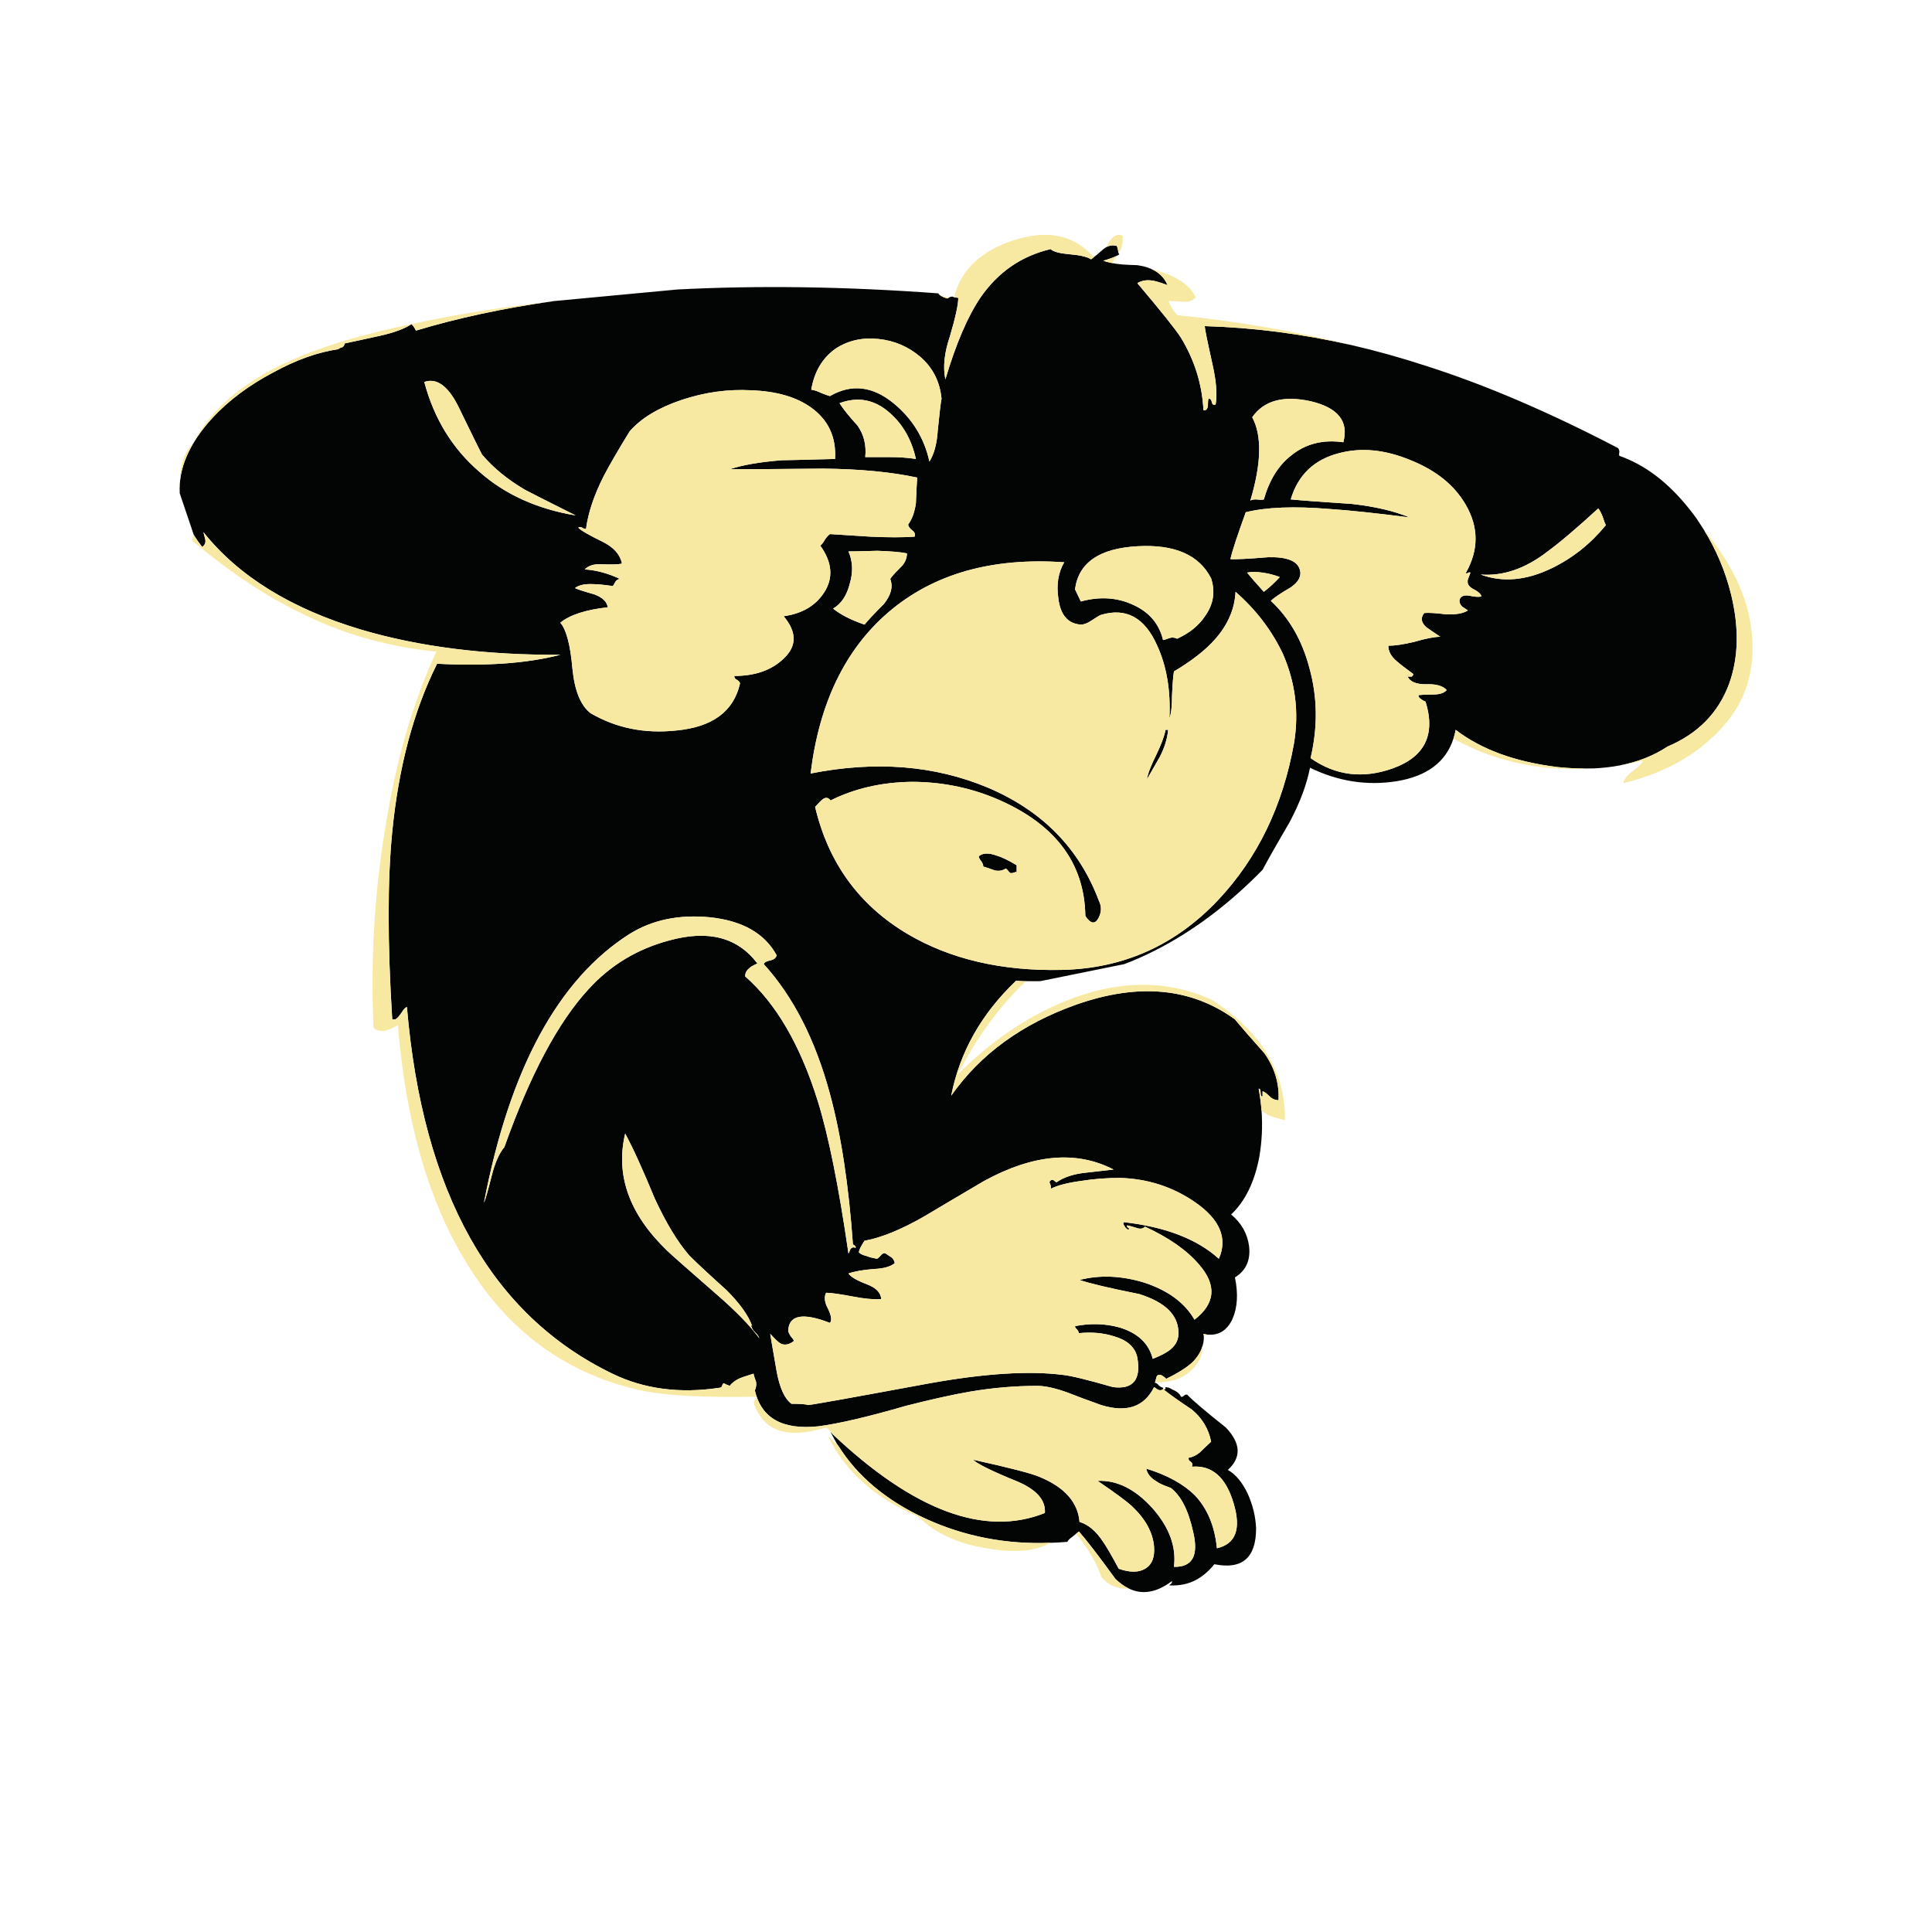 <?xml version="1.0" encoding="utf-8"?>
<!-- Generator: Adobe Illustrator 16.0.0, SVG Export Plug-In . SVG Version: 6.00 Build 0)  -->
<!DOCTYPE svg PUBLIC "-//W3C//DTD SVG 1.1//EN" "http://www.w3.org/Graphics/SVG/1.1/DTD/svg11.dtd">
<svg version="1.1" id="Layer_1" xmlns="http://www.w3.org/2000/svg" xmlns:xlink="http://www.w3.org/1999/xlink" x="0px" y="0px"
	 width="300px" height="300px" viewBox="0 0 300 300" enable-background="new 0 0 300 300" xml:space="preserve">
<g>
	<path fill="#030404" d="M145.699,45.553c0.209,0.34,0.682,0.602,1.402,0.802c0.08-0.061,0.17-0.109,0.249-0.15
		c0.17-0.098,0.36-0.15,0.55-0.15c0.059,0.031,0.141,0.062,0.249,0.102c0.16,0.031,0.371,0.059,0.651,0.099
		c0,1.06-0.442,3.063-1.304,5.983c-0.858,2.523-1.098,4.754-0.699,6.674c1.659-5.583,3.492-9.836,5.481-12.757
		c2.725-3.922,6.344-6.412,10.865-7.475c0.401,0.401,1.361,0.66,2.895,0.801c1.659,0.131,2.789,0.391,3.39,0.791l1.103-0.89
		l0.69-0.6c0.181-0.16,0.37-0.299,0.55-0.401c0.51-0.28,1.059-0.35,1.642-0.199c0.069,0.129,0.14,0.369,0.199,0.699
		c0,0.201,0.04,0.35,0.103,0.452c0.02,0.071,0.047,0.121,0.1,0.149c-0.1,0.061-0.202,0.122-0.301,0.201
		c-0.62,0.299-1.349,0.571-2.19,0.791c0.63,0.271,1.649,0.469,3.031,0.601c0.681,0.04,1.421,0.081,2.249,0.1
		c0.551,0.08,1.07,0.19,1.553,0.35c1.521,0.5,2.571,1.41,3.133,2.741c-1.331-0.469-2.131-0.7-2.393-0.7
		c-0.859-0.129-1.622,0-2.293,0.401c3.654,4.322,5.916,7.144,6.775,8.474c2.134,3.522,3.293,7.273,3.492,11.255
		c0.399,0.069,0.632-0.16,0.692-0.689c0-0.602,0.041-0.971,0.109-1.102c0.262,0,0.431,0.169,0.491,0.501
		c0.07,0.401,0.271,0.53,0.601,0.401c0.271-1.531,0.1-3.623-0.501-6.283c-0.8-3.592-1.191-5.543-1.191-5.883
		c7.543,0.22,15.137,1.2,22.783,2.942c3.851,0.89,7.725,1.97,11.605,3.242c9.163,2.92,19.1,7.173,29.794,12.756
		c0.14,0.2,0.203,0.4,0.203,0.601c-0.061,0.259-0.061,0.459,0,0.599c3.98,1.392,7.604,4.153,10.864,8.263
		c0.402,0.502,0.782,1.002,1.139,1.501c0.382,0.57,0.751,1.131,1.101,1.69c1.944,3.131,3.362,6.484,4.243,10.066
		c1.261,5.183,1.162,9.804-0.298,13.856c-1.661,4.523-4.85,7.775-9.567,9.766c-2.159,1.431-4.65,2.411-7.481,2.941
		c-1.26,0.239-2.591,0.39-3.983,0.453c-1.759,0.067-3.623,0-5.584-0.203c-6.584-0.801-11.863-2.721-15.849-5.782
		c-0.089,0.47-0.211,0.92-0.349,1.351c-1.172,3.642-4.113,5.853-8.814,6.622c-4.593,0.73-9.074,0.043-13.465-2.091
		c-0.521,2.661-1.581,5.482-3.183,8.475c-1.861,3.188-3.261,5.642-4.182,7.373c-5.253,5.383-10.833,9.564-16.748,12.558
		c-0.841,0.429-1.699,0.83-2.54,1.198c-0.201,0.084-0.399,0.162-0.601,0.254c-0.102,0.039-0.201,0.09-0.298,0.138
		c-0.362,0.15-0.702,0.281-1.042,0.4c-0.082,0.031-0.162,0.07-0.253,0.1l-13.016,2.642c-1.239,0.051-2.499,0.033-3.782-0.048
		c-5.383,5.12-8.732,11.066-10.066,17.838c4.521-6.443,10.998-11.156,19.43-14.148c9.647-3.39,17.849-2.618,24.621,2.295
		c0.933,1.129,2.461,2.89,4.596,5.279c1.579,2.261,2.318,4.683,2.18,7.273c-0.521,0-0.989-0.197-1.393-0.601
		c-0.468-0.46-0.828-0.729-1.088-0.789v0.789c-0.202,0.071-0.3-0.128-0.3-0.588c0-0.399-0.1-0.601-0.301-0.601
		c0.201,1.14,0.363,2.271,0.442,3.39c0.178,2.414,0.06,4.805-0.34,7.177c-0.743,3.921-2.201,6.912-4.382,8.965
		c1.588,1.329,2.521,2.961,2.781,4.881c0.269,2.202-0.462,3.824-2.191,4.894c0.528,2.521,0.397,4.68-0.39,6.474
		c-0.853,1.801-2.182,2.601-3.993,2.39c-0.17-0.029-0.332-0.059-0.501-0.099c0.012,0.11,0.031,0.21,0.049,0.3
		c0.021,0.479-0.02,0.951-0.148,1.399c-0.229,0.952-0.763,1.851-1.591,2.69c-0.941,0.861-2.303,1.723-4.092,2.591
		c-0.191-0.201-0.37-0.339-0.49-0.4c-0.34-0.271-0.639-0.298-0.899-0.099c-0.07,0.06-0.138,0.229-0.201,0.499
		c-0.059,0.262-0.101,0.441-0.15,0.542l-0.047,0.049c0.261,0.07,0.461,0.2,0.601,0.397c0.199,0.203,0.431,0.332,0.698,0.403v0.1v0.1
		c-0.201,0.2-0.47,0.231-0.802,0.102c-0.269-0.201-0.46-0.33-0.6-0.399c-1.521,3.063-4.251,3.99-8.175,2.789
		c-2.248-0.8-3.95-1.431-5.083-1.891c-1.988-0.729-3.62-1.1-4.881-1.1c-3.449,0-6.943,0.3-10.466,0.9
		c-2.651,0.46-5.95,1.189-9.875,2.189c-5.972,1.729-10.526,2.792-13.647,3.191c-5.582,0.589-8.863-1.26-9.865-5.584
		c0.199-0.397,0.261-0.828,0.199-1.3c-0.199-0.531-0.339-0.962-0.398-1.291c-1.261,0.397-1.96,0.631-2.103,0.7
		c-0.717,0.327-1.26,0.73-1.588,1.19c-0.391-0.128-0.691-0.261-0.891-0.401c-0.14,0-0.239,0.141-0.298,0.401
		c-0.069,0.199-0.201,0.299-0.399,0.299c-6.183,0.932-11.727,0.201-16.649-2.189c-18.798-9.106-29.434-28.074-31.895-56.911
		c-0.202,0-0.462,0.26-0.794,0.794c-0.397,0.599-0.727,0.967-0.998,1.098h-0.49c-0.741-11.896-0.741-21.592,0-29.106
		c0.99-10.095,3.321-18.798,6.963-26.111c7.641,0.399,14.028-0.06,19.15-1.391c-11.568,0.06-21.874-1.229-30.896-3.894
		c-10.906-3.251-19.081-8.302-24.533-15.148c0.081,0.331,0.18,0.731,0.298,1.202c0.071,0.461-0.098,0.829-0.498,1.091
		c-0.479-0.611-0.911-1.222-1.292-1.842L27.908,76.6c-0.218-3.841,1.474-7.754,5.085-11.707c2.521-2.72,5.683-5.083,9.464-7.073
		c3.522-1.932,6.884-3.132,10.069-3.593c0.138-0.129,0.34-0.23,0.601-0.299c0.2-0.071,0.34-0.269,0.399-0.598
		c1.261-0.261,3.09-0.662,5.484-1.191c2.118-0.47,3.759-1.06,4.879-1.801c0.202,0.14,0.443,0.469,0.704,1.001
		c6.464-1.953,13.587-3.481,21.378-4.583l19.179-1.801C117.826,44.294,131.354,44.493,145.699,45.553z M129.762,54.128
		c-2.063,1.46-3.322,3.59-3.792,6.382c0.469,0.061,0.963,0.231,1.5,0.492c0.659,0.269,1.122,0.438,1.402,0.5
		c3.32-1.922,6.601-1.56,9.86,1.1c2.922,2.391,4.784,5.413,5.588,9.064c0.717-1.131,1.157-2.72,1.289-4.782
		c0.271-2.721,0.469-4.383,0.591-4.983c-0.26-2.66-1.361-4.812-3.283-6.482c-1.86-1.59-4.022-2.521-6.481-2.781
		C133.914,52.366,131.694,52.868,129.762,54.128z M248.172,78.951c-3.32,3.049-5.981,5.311-7.983,6.772
		c-3.381,2.591-6.803,3.752-10.267,3.493c3.393,1.26,7.087,0.931,11.068-1.001c3.261-1.59,6.041-3.822,8.375-6.684
		c-0.129-0.199-0.3-0.631-0.501-1.291C248.593,79.582,248.373,79.142,248.172,78.951z M229.031,91.606
		c-0.601-0.269-0.97-0.601-1.103-0.999c-0.067-0.33-0.029-0.632,0.113-0.901l0.29-0.791c-0.128-0.071-0.29-0.042-0.498,0.101
		c-0.13,0.059-0.191,0.029-0.191-0.101c1.981-3.522,1.981-7.014,0-10.467c-1.74-3.061-4.593-5.382-8.583-6.983
		c-3.984-1.661-7.706-2.021-11.158-1.091c-3.851,0.992-6.352,3.394-7.471,7.174c2.118,0.2,5.281,0.429,9.463,0.7
		c3.584,0.401,6.582,1.09,8.967,2.092c-5.187-0.661-9.295-1.1-12.349-1.301c-5.521-0.461-9.865-0.292-13.066,0.502
		c-1.319,3.651-2.121,6.082-2.382,7.271c0.719,0.071,2.682-0.03,5.873-0.29c2.851-0.07,4.492,0.558,4.894,1.892
		c0.319,0.999-0.141,1.919-1.399,2.792c-1.604,0.93-2.623,1.63-3.094,2.089c2.854,2.662,4.853,6.113,5.975,10.364
		c1.268,4.524,1.34,9.207,0.199,14.057c3.862,2.722,8.115,3.251,12.768,1.593c4.981-1.792,6.672-5.254,5.084-10.364
		c-0.34-0.13-0.561-0.273-0.703-0.403c-0.257-0.128-0.399-0.328-0.399-0.601c0.463-0.057,1.23-0.1,2.304-0.1
		c0.987,0,1.682-0.228,2.079-0.69c-0.589-0.669-1.692-0.968-3.28-0.9c-1.461,0-2.403-0.399-2.793-1.191c0.071,0,0.272,0,0.593,0
		c0.139,0,0.237-0.136,0.299-0.397c-1.191-0.873-2.065-1.532-2.582-2.001c-0.871-0.731-1.3-1.522-1.3-2.393
		c1,0,2.319-0.2,3.981-0.589c1.861-0.543,3.221-0.802,4.092-0.802c-0.992-0.669-1.729-1.159-2.191-1.499
		c-0.802-0.73-0.9-1.461-0.3-2.19c0.66-0.061,1.789,0,3.382,0.2c1.541,0.068,2.661-0.129,3.391-0.601
		c-0.388-0.261-0.688-0.461-0.887-0.591c-0.341-0.339-0.469-0.701-0.401-1.101c0.201-0.53,0.702-0.73,1.491-0.6
		c0.93,0.2,1.559,0.24,1.891,0.101C229.965,92.27,229.62,91.938,229.031,91.606z M194.445,64.792
		c1.533,2.853,1.431,7.173-0.298,12.957c0.14-0.129,0.44-0.2,0.898-0.2c0.66,0.071,1.061,0.071,1.201,0
		c0.861-2.992,2.252-5.253,4.184-6.774c2.259-1.861,4.983-2.562,8.161-2.102c0.871-3.251-0.819-5.372-5.083-6.372
		C199.266,61.372,196.247,62.202,194.445,64.792z M193.646,88.916c0.539,0.659,1.4,1.661,2.602,2.982
		c0.859-0.661,1.68-1.421,2.481-2.292c-0.861-0.33-1.763-0.559-2.683-0.689C195.046,88.776,194.246,88.776,193.646,88.916z
		 M191.854,91.897c-0.13,2.66-1.193,5.122-3.192,7.382c-1.461,1.661-3.583,3.321-6.372,4.984c-0.131,0.799-0.229,2.062-0.3,3.783
		c0,1.6-0.129,2.761-0.397,3.49c0.199-4.322-0.433-8.072-1.896-11.264c-1.928-4.382-4.85-5.973-8.772-4.781
		c-0.191,0.069-0.691,0.371-1.491,0.899c-0.601,0.399-1.13,0.601-1.601,0.601c-1.989-0.139-3.153-1.471-3.482-3.994
		c-0.34-2.191-0.039-4.082,0.9-5.682c-11.238-0.791-20.34,1.801-27.314,7.774c-6.712,5.781-10.734,14.119-12.066,25.023
		c10.107-2.002,19.268-1.261,27.515,2.191c8.446,3.582,14.188,9.432,17.236,17.537c0.472,0.932,0.431,1.861-0.09,2.792
		c-0.54,0.933-1.201,0.802-2-0.399c-0.131-8.373-4.851-14.487-14.146-18.34c-4.063-1.657-8.345-2.489-12.866-2.489
		c-4.642,0.072-8.834,1.031-12.548,2.893c-0.34-0.46-0.737-0.532-1.201-0.2c-0.2,0.137-0.6,0.532-1.2,1.2
		c2.061,8.708,6.843,15.277,14.348,19.73c6.643,3.921,14.626,5.782,23.931,5.582c9.565-0.199,17.67-3.822,24.313-10.865
		c6.112-6.51,10.037-14.618,11.767-24.321c0.802-4.78,0.228-9.396-1.702-13.846C197.508,97.919,195.046,94.688,191.854,91.897z
		 M167.832,93.398c2.92-0.802,5.622-0.632,8.072,0.5c2.532,1.13,4.091,2.952,4.69,5.484c0.121,0,0.461-0.102,0.992-0.299
		c0.397-0.141,0.79-0.103,1.189,0.098c1.933-0.87,3.402-2.061,4.393-3.59c1.262-1.791,1.56-3.722,0.892-5.781
		c-1.86-3.653-5.686-5.314-11.457-4.985c-5.915,0.332-9.137,2.563-9.674,6.687L167.832,93.398z M180.989,113.328h0.399
		c-0.129,1.401-0.569,2.793-1.293,4.192c-0.861,1.521-1.53,2.69-1.999,3.485c0.139-0.864,0.601-2.094,1.398-3.683
		C180.297,115.659,180.799,114.328,180.989,113.328z M157.167,135.561c-0.203,0.059-0.361,0-0.501-0.202
		c-0.2-0.27-0.36-0.432-0.501-0.5c-0.462,0.33-1.02,0.431-1.681,0.299c-0.736-0.271-1.337-0.468-1.8-0.601
		c0-0.26-0.103-0.53-0.3-0.802c-0.261-0.329-0.399-0.589-0.399-0.79c0.601-0.53,1.53-0.569,2.802-0.102
		c0.719,0.204,1.761,0.693,3.081,1.492v1.1c-0.13-0.068-0.229-0.068-0.301,0C157.366,135.517,157.235,135.561,157.167,135.561z
		 M133.154,66.083c0.991,1.402,1.393,3.033,1.203,4.894h3.679c1.522,0,2.922,0.088,4.184,0.292
		c-0.661-2.982-2.024-5.383-4.084-7.174c-2.321-2.06-4.923-2.55-7.776-1.49C130.896,63.464,131.824,64.625,133.154,66.083z
		 M142.22,78.151c0.066-1.73,0.138-3.062,0.198-3.994c-3.98-0.859-8.833-1.33-14.545-1.391c-6.516,0.062-11.366,0.099-14.557,0.099
		c1.989-0.668,4.691-1.129,8.074-1.399c0.339,0,3.089-0.061,8.275-0.2c0.199-3.383-1.034-6.045-3.692-7.965
		c-2.319-1.672-5.441-2.562-9.366-2.702c-3.581-0.189-7.173,0.299-10.764,1.501c-3.583,1.201-6.281,2.822-8.075,4.884
		c-1.79,2.92-3.122,5.213-3.991,6.873c-1.521,2.993-2.452,5.753-2.781,8.273c-0.202,0-0.401-0.06-0.601-0.199
		c-0.202-0.131-0.401-0.131-0.6,0c0.339,0.398,1.6,1.129,3.789,2.201c1.732,0.86,2.724,1.99,2.993,3.381
		c-0.543,0.139-1.602,0.169-3.19,0.101c-1.132-0.061-1.991,0.2-2.592,0.802c1.861,0.128,3.68,0.63,5.484,1.488
		c-0.261,0-0.502,0.129-0.704,0.4l-0.399,0.701c-1.398-0.202-2.392-0.298-2.982-0.298c-1.34-0.071-2.301,0.128-2.9,0.6
		c0.138,0.129,1.138,0.461,2.999,0.991c1.26,0.469,1.952,1.13,2.08,2c-3.451,0.387-5.902,1.191-7.362,2.391
		c0.92,1.06,1.558,3.453,1.88,7.175c0.34,3.392,1.271,5.683,2.801,6.872c3.982,2.33,8.435,3.223,13.346,2.69
		c5.587-0.531,8.878-2.951,9.866-7.276c0-0.199-0.158-0.397-0.488-0.598c-0.271-0.13-0.401-0.33-0.401-0.591
		c3.251,0,5.813-0.898,7.675-2.702c2.061-1.92,2.061-4.11,0-6.572c2.862-0.401,4.952-1.633,6.284-3.692
		c1.46-2.251,1.26-4.68-0.601-7.273c0.199-0.128,0.431-0.43,0.7-0.89c0.26-0.4,0.521-0.7,0.802-0.901
		c1.189,0.072,3.279,0.204,6.27,0.401c2.793,0.129,5.085,0.129,6.874,0c0.141-0.401,0-0.73-0.397-1.002
		c-0.399-0.33-0.601-0.628-0.601-0.89C141.619,80.642,142.021,79.542,142.22,78.151z M139.728,88.216
		c0.731-0.66,1.101-1.431,1.101-2.291c-1-0.201-2.53-0.331-4.595-0.399c-2.179,0.068-3.68,0.1-4.481,0.1
		c0.661,1.532,0.739,3.191,0.203,4.984c-0.462,1.86-1.322,3.15-2.593,3.891c1.13,0.92,2.752,1.763,4.881,2.49
		c0.532-0.67,1.531-1.729,2.993-3.191c1.13-1.401,1.459-2.692,1-3.894C138.367,89.647,138.866,89.075,139.728,88.216z
		 M74.844,70.576c-0.059-0.071-1.3-2.562-3.682-7.474c-1.6-3.192-3.358-4.453-5.28-3.793c1.521,5.712,4.382,10.365,8.563,13.957
		c3.982,3.522,8.967,5.773,14.948,6.773c-4.642-2.32-7.263-3.651-7.864-3.981C78.797,74.457,76.575,72.627,74.844,70.576z
		 M103.947,146.023c6.056-1.657,10.596-0.468,13.658,3.584c-0.739,0.34-1.139,0.566-1.201,0.699c-0.46,0.33-0.701,0.761-0.701,1.302
		c4.782,4.182,8.548,10.624,11.265,19.332c1.66,5.312,3.261,13.226,4.782,23.721c0.07-0.129,0.169-0.359,0.3-0.7
		c0.202-0.26,0.462-0.331,0.802-0.201c0.059-0.13,0-0.261-0.202-0.389c-0.138-0.14-0.2-0.14-0.2,0
		c-0.659-9.375-1.862-17.21-3.581-23.521c-2.264-8.377-5.686-15.09-10.276-20.143c0.069-0.259,0.431-0.462,1.099-0.601
		c0.533-0.127,0.833-0.389,0.891-0.79c-1.861-3.394-5.313-5.354-10.365-5.883c-4.781-0.462-8.935,0.398-12.458,2.592
		c-11.094,7.041-18.638,20.96-22.62,41.761c0.199-0.398,0.601-1.79,1.201-4.183c0.52-2.061,1.189-3.562,1.981-4.492
		c3.99-11.226,8.344-19.398,13.065-24.513C94.774,149.876,98.965,147.346,103.947,146.023z M116.807,205.925
		c-0.6-1.661-1.92-3.522-3.982-5.583c-2.659-2.394-4.595-4.191-5.784-5.383c-1.8-2.061-3.591-5.011-5.381-8.875
		c-1.861-4.512-3.391-7.874-4.583-10.065c-1.531,6.442,0.62,12.494,6.474,18.141c0.529,0.53,3.091,2.79,7.672,6.784
		c3.064,2.65,5.285,4.942,6.685,6.87c-0.081-0.271-0.298-0.601-0.701-1c-0.34-0.327-0.542-0.69-0.601-1.09
		C116.665,205.787,116.735,205.854,116.807,205.925z M133.756,193.458c-0.202,0.343-0.343,0.672-0.399,1.002
		c0.256,0.269,0.699,0.47,1.289,0.601c0.271,0.13,0.771,0.259,1.491,0.398c0.14,0,0.37-0.201,0.7-0.6
		c0.261-0.27,0.5-0.33,0.702-0.202c0.199,0.13,0.499,0.33,0.9,0.601c0.26,0.201,0.429,0.502,0.5,0.892
		c-0.672,0.538-1.74,0.839-3.202,0.898c-1.721,0.128-3.052,0.371-3.985,0.7c0.341,0.53,1.305,1.092,2.894,1.692
		c1.394,0.53,2.132,1.301,2.191,2.291c-1.201,0.069-2.659-0.062-4.381-0.401c-2.063-0.387-3.463-0.589-4.182-0.589
		c-0.34,0.66-0.239,1.489,0.3,2.491c0.519,1.057,0.62,1.79,0.298,2.191c-4.262-1.66-6.424-1.229-6.484,1.291
		c0.06,0.198,0.202,0.469,0.399,0.801c0.261,0.27,0.421,0.499,0.501,0.7c-0.738,0.601-1.441,0.731-2.102,0.399
		c-0.26-0.14-0.802-0.632-1.588-1.499c0,0.068,0.329,2.001,0.988,5.782c0.47,2.592,1.229,4.283,2.304,5.083
		c1.458,0,2.318,0.068,2.58,0.199c0.802-0.066,7.116-1.201,18.948-3.392c8.503-1.521,15.379-1.96,20.632-1.29
		c1.26,0.131,3.841,0.761,7.764,1.891c3.121,0.4,4.391-1.13,3.789-4.581c-0.328-1.593-1.529-2.692-3.59-3.293
		c-1.661-0.532-3.48-0.702-5.482-0.5c0-0.131-0.1-0.33-0.3-0.601c-0.201-0.131-0.298-0.292-0.298-0.49
		c2.399-0.47,4.691-0.401,6.881,0.201c2.864,0.862,4.584,2.489,5.185,4.882c1.332-0.531,2.262-1.031,2.792-1.499
		c0.873-0.731,1.26-1.622,1.193-2.69c-0.063-2.653-2.082-4.613-6.077-5.874c-4.652-0.93-7.744-1.661-9.274-2.189
		c3.123-0.803,6.445-0.673,9.966,0.386c3.723,1.201,6.354,3.134,7.885,5.785c3.249-2.523,3.482-5.384,0.7-8.573
		c-1.862-2.193-4.664-4.154-8.386-5.876c-0.319,0.332-0.76,0.392-1.29,0.202c-0.872-0.269-1.373-0.398-1.49-0.398
		c-0.069,0.13,0,0.26,0.199,0.398c0.13,0.062,0.13,0.16,0,0.292c-0.34-0.191-0.54-0.389-0.599-0.592
		c-0.203-0.269-0.241-0.469-0.102-0.598c6.444,0.728,11.363,2.62,14.747,5.682c1.401-3.19,0.16-6.112-3.681-8.774
		c-3.463-2.391-7.345-3.65-11.666-3.781c-2.063,0-4.122,0.157-6.183,0.489c-1.992,0.271-3.525,0.673-4.586,1.201
		c0.07-0.201,0.041-0.47-0.099-0.802c-0.131-0.199-0.101-0.361,0.099-0.497c0.141-0.131,0.298-0.131,0.502,0
		c0.058,0.066,0.2,0.17,0.396,0.298c1.123-0.792,2.624-1.294,4.484-1.491l4.385-0.498c-5.785-2.993-12.487-2.394-20.132,1.789
		c-4.181,2.462-7.274,4.291-9.266,5.484c-3.592,2.061-6.683,3.321-9.275,3.789C134.175,192.729,134.017,192.997,133.756,193.458z
		 M180.897,215.739c0.06-0.048,0.092-0.126,0.092-0.249c0-0.059-0.032-0.101-0.092-0.101c0.399,0,0.801,0.13,1.182,0.4
		c0.68,0.269,1.099,0.632,1.3,1.092c0.139,0.068,0.301,0,0.502-0.19c0.138-0.141,0.297-0.17,0.5-0.103
		c0.8,0.86,2.791,2.552,5.981,5.085c2.32,2.451,2.42,4.651,0.298,6.572c1.193,0.671,2.225,1.892,3.082,3.692
		c0.802,1.791,1.229,3.581,1.304,5.38c0,4.585-2.161,6.446-6.482,5.575c-0.862,1.069-1.794,1.861-2.782,2.401
		c-1.203,0.661-2.604,0.961-4.191,0.89c0-0.06,0.099-0.162,0.3-0.301c0.067-0.059,0.1-0.201,0.1-0.388
		c-2.352,1.791-4.574,2.189-6.674,1.19c-0.721-0.34-1.411-0.842-2.102-1.49c-2.661-3.662-4.552-6.112-5.684-7.384l-0.44,0.352
		l-0.552,0.45c-0.396,0.271-0.67,0.532-0.8,0.802c-0.861,0.077-1.711,0.128-2.54,0.149h-0.052
		c-6.862,0.278-13.346-0.963-19.426-3.743c-6.016-2.772-10.518-6.525-13.511-11.255c-0.099-0.147-0.199-0.298-0.298-0.45
		c-0.261-0.46-0.51-0.921-0.75-1.401c-0.07-0.11-0.138-0.229-0.189-0.352c0.12,0.123,0.229,0.241,0.34,0.352l0.049,0.05
		c12.598,11.855,23.553,15.909,32.89,12.166c0.136-1.998-1.294-3.622-4.283-4.892c-3.923-1.591-6.202-2.724-6.885-3.383
		c5.724,1.26,9.187,2.159,10.376,2.69c3.85,1.593,5.914,3.922,6.173,6.976c1.331,0.399,2.522,1.391,3.593,2.991
		c0.599,0.861,1.431,2.291,2.491,4.282c1.721,0.599,3.09,0.599,4.081,0c1.06-0.601,1.542-1.762,1.399-3.484
		c-0.199-2.2-1.361-4.29-3.48-6.28c-0.803-0.729-2.564-2.032-5.283-3.884c2.983-0.141,5.802,1.261,8.465,4.182
		c2.661,2.991,3.783,6.041,3.393,9.167c2.853,0.066,3.852-1.724,2.99-5.385c-0.738-3.383-1.9-5.674-3.493-6.874
		c-1.129-0.398-1.86-0.729-2.189-0.998c-0.932-0.53-1.462-1.191-1.603-1.99c3.264,1,5.784,2.391,7.586,4.19
		c1.92,2.052,3.049,4.782,3.38,8.174c2.921-0.669,3.793-2.993,2.592-6.983c-1.191-4.049-3.354-5.942-6.474-5.684
		c0.13-0.329,0.062-0.591-0.2-0.792c-0.271-0.138-0.368-0.339-0.298-0.601c0.53-0.067,1.099-0.327,1.699-0.799
		c0.32-0.33,0.921-0.892,1.781-1.692c-0.389-1.99-1.391-3.651-2.982-4.981c-1.999-1.331-3.491-2.393-4.483-3.191
		C180.721,215.759,180.819,215.771,180.897,215.739z"/>
	<path fill="#F7E9A1" d="M27.9,76.6c-0.059-0.73-0.039-1.461,0.052-2.191c0.069-2.442,0.711-4.252,1.95-5.434
		c2.724-5.312,7.706-9.594,14.948-12.855c5.186-2.392,12.287-4.482,21.331-6.275c5.732-1.179,11.829-2.139,18.289-2.89
		c0.501-0.081,1.004-0.14,1.492-0.2c-7.793,1.1-14.917,2.631-21.381,4.583c-0.26-0.53-0.501-0.86-0.701-1.001
		c-1.12,0.741-2.759,1.331-4.881,1.801c-2.392,0.529-4.224,0.93-5.484,1.191c-0.06,0.33-0.2,0.53-0.399,0.598
		c-0.26,0.071-0.46,0.17-0.601,0.299c-3.18,0.461-6.542,1.662-10.066,3.593c-3.781,1.99-6.942,4.351-9.466,7.073
		C29.372,68.845,27.681,72.759,27.9,76.6z M30.093,83.083c0.381,0.621,0.81,1.23,1.292,1.842c0.399-0.262,0.569-0.632,0.499-1.091
		c-0.121-0.469-0.218-0.871-0.299-1.202c5.453,6.846,13.626,11.897,24.534,15.148c9.023,2.662,19.332,3.953,30.896,3.894
		c-5.122,1.329-11.507,1.791-19.15,1.391c-3.643,7.313-5.974,16.016-6.963,26.111c-0.741,7.514-0.741,17.209,0,29.106h0.488
		c0.272-0.128,0.603-0.499,1-1.098c0.332-0.534,0.593-0.794,0.794-0.794c2.461,28.837,13.098,47.805,31.896,56.911
		c4.924,2.391,10.465,3.121,16.648,2.189c0.202,0,0.331-0.101,0.399-0.299c0.06-0.261,0.158-0.401,0.298-0.401
		c0.2,0.141,0.5,0.273,0.891,0.401c0.328-0.46,0.871-0.863,1.588-1.19c0.142-0.069,0.842-0.301,2.102-0.7
		c0.06,0.329,0.202,0.76,0.399,1.291c0.062,0.468,0,0.898-0.199,1.3c1.001,4.324,4.281,6.173,9.865,5.584
		c3.121-0.399,7.674-1.462,13.646-3.191c3.921-1,7.224-1.729,9.875-2.189c3.522-0.601,7.017-0.9,10.466-0.9
		c1.261,0,2.893,0.371,4.881,1.1c1.133,0.46,2.831,1.091,5.083,1.891c3.923,1.201,6.653,0.273,8.175-2.789
		c0.14,0.069,0.332,0.198,0.601,0.399c0.331,0.13,0.601,0.099,0.802-0.102v-0.1l0.3,0.149c-0.078,0.032-0.182,0.02-0.3-0.05
		c0.992,0.801,2.481,1.861,4.481,3.193c1.593,1.329,2.593,2.99,2.985,4.981c-0.861,0.8-1.462,1.36-1.781,1.69
		c-0.601,0.469-1.173,0.729-1.703,0.801c-0.067,0.261,0.031,0.462,0.301,0.601c0.261,0.201,0.329,0.462,0.198,0.792
		c3.124-0.262,5.283,1.634,6.475,5.683c1.201,3.995,0.329,6.313-2.593,6.983c-0.327-3.392-1.459-6.121-3.379-8.174
		c-1.802-1.802-4.322-3.19-7.586-4.19c0.141,0.8,0.671,1.462,1.602,1.989c0.331,0.271,1.062,0.601,2.191,1
		c1.59,1.201,2.752,3.494,3.494,6.872c0.859,3.665-0.141,5.452-2.993,5.385c0.392-3.124-0.729-6.175-3.391-9.165
		c-2.659-2.923-5.482-4.322-8.468-4.183c2.723,1.851,4.484,3.155,5.284,3.884c2.12,1.989,3.281,4.083,3.483,6.28
		c0.139,1.723-0.34,2.884-1.401,3.484c-0.989,0.598-2.36,0.598-4.083,0c-1.059-1.991-1.893-3.422-2.488-4.282
		c-1.071-1.601-2.262-2.593-3.594-2.992c-0.259-3.054-2.321-5.383-6.173-6.974c-1.19-0.532-4.653-1.431-10.375-2.69
		c0.681,0.659,2.961,1.791,6.882,3.381c2.993,1.271,4.424,2.894,4.283,4.894c-9.337,3.741-20.292-0.309-32.888-12.167l-0.051-0.05
		l-0.25-0.351c-0.057-0.061-0.308-0.293-0.75-0.69c-0.94,0.249-1.79,0.451-2.541,0.591c-4.44,0.802-7.344-0.591-8.662-4.182
		c-0.072-0.271-0.042-0.499,0.098-0.702c0.121-0.121,0.2-0.238,0.242-0.349c-0.01-0.041-0.034-0.093-0.042-0.15
		c-7.795,0.141-13.609-0.16-17.447-0.891c-12.026-2.528-21.333-9.376-27.907-20.529c-5.652-9.434-9.073-21.531-10.262-36.277
		c-1.732,1.058-2.993,1.189-3.793,0.388c-0.462-10.493,0.138-20.789,1.801-30.896c1.66-10.494,4.322-19.66,7.965-27.504
		c-7.566-0.728-14.646-2.76-21.22-6.083c-5.254-2.521-10.835-6.244-16.738-11.155c0.057-0.071,0.12-0.271,0.189-0.601
		C30.022,83.243,30.051,83.155,30.093,83.083z M179.348,214.641c0.049-0.101,0.092-0.28,0.149-0.541
		c0.062-0.273,0.129-0.442,0.199-0.5c0.262-0.204,0.562-0.172,0.901,0.099c0.123,0.062,0.3,0.203,0.49,0.401
		c1.791-0.874,3.153-1.73,4.093-2.593c0.828-0.839,1.358-1.737,1.589-2.69c0.012,1.612-0.631,2.972-1.892,4.082
		C183.44,214.146,181.6,214.731,179.348,214.641z M186.921,207.414c-0.02-0.09-0.041-0.188-0.05-0.298
		c0.17,0.041,0.332,0.068,0.502,0.1C187.22,207.296,187.062,207.365,186.921,207.414z M161.548,152.347
		c-0.601,0.044-1.223,0.063-1.841,0.053c-0.128,0-0.261,0-0.396,0h-0.044c-4.121,3.918-7.642,8.742-10.564,14.456
		c5.182-5.185,10.725-8.977,16.647-11.367c8.103-3.323,15.667-3.421,22.711-0.299c7.714,4.925,11.537,11.167,11.465,18.741
		c-0.998-0.201-1.89-0.47-2.689-0.802c-0.17-0.123-0.48-0.352-0.952-0.691c-0.08-1.122-0.237-2.25-0.44-3.394
		c0.203,0,0.298,0.203,0.298,0.601c0,0.462,0.104,0.664,0.3,0.592v-0.792c0.262,0.06,0.62,0.331,1.092,0.792
		c0.4,0.399,0.872,0.601,1.39,0.601c0.143-2.592-0.601-5.016-2.179-7.272c-2.131-2.395-3.664-4.155-4.593-5.283
		c-6.773-4.915-14.978-5.686-24.624-2.291c-8.434,2.99-14.904,7.703-19.428,14.144c1.33-6.771,4.681-12.714,10.066-17.838
		C159.049,152.378,160.311,152.399,161.548,152.347z M251.453,118.861c2.832-0.531,5.324-1.511,7.482-2.94
		c4.714-1.992,7.905-5.243,9.566-9.767c1.46-4.051,1.56-8.673,0.3-13.855c-0.882-3.583-2.302-6.935-4.244-10.065
		c0.371,0.44,0.722,0.869,1.043,1.3c4.062,5.244,6.224,10.495,6.483,15.748c0.399,5.914-1.592,10.927-5.986,15.046
		c-3.722,3.522-8.4,5.944-14.042,7.276c0.128-0.601,0.63-1.229,1.499-1.893c0.861-0.601,1.391-1.129,1.593-1.599
		C253.916,118.41,252.697,118.658,251.453,118.861z M247.475,119.313c-2.434,0.159-4.864,0.126-7.286-0.102
		c-5.424-0.591-10.245-2.112-14.497-4.532c0.14-0.43,0.261-0.88,0.349-1.351c3.983,3.063,9.265,4.982,15.85,5.782
		C243.852,119.313,245.712,119.381,247.475,119.313z M209.854,53.578c-7.646-1.741-15.239-2.721-22.783-2.941
		c0,0.34,0.389,2.29,1.191,5.883c0.601,2.66,0.771,4.751,0.499,6.283c-0.329,0.129-0.53,0-0.601-0.401
		c-0.059-0.33-0.229-0.501-0.489-0.501c-0.069,0.129-0.113,0.501-0.113,1.101c-0.057,0.53-0.29,0.758-0.688,0.69
		c-0.201-3.983-1.363-7.734-3.494-11.255c-0.859-1.332-3.121-4.153-6.773-8.474c0.671-0.401,1.43-0.53,2.291-0.401
		c0.262,0,1.059,0.231,2.393,0.701c-0.56-1.332-1.612-2.241-3.133-2.741c0.271,0.081,0.543,0.18,0.792,0.299
		c0.612,0.16,1.188,0.34,1.75,0.55c0.692,0.22,1.319,0.489,1.881,0.791c1.441,0.761,2.482,1.751,3.102,2.992
		c-0.469,0.529-1.071,0.759-1.8,0.7c-0.933-0.07-1.725-0.101-2.393-0.101c0,0.2,0.171,0.56,0.498,1.09
		c0.332,0.542,0.632,0.9,0.891,1.101C192.305,49.917,201.288,51.456,209.854,53.578z M173.514,39.681
		c-0.359,0.461-0.641,0.841-0.84,1.141c0.48,0.1,1.041,0.18,1.681,0.25c-1.382-0.129-2.401-0.33-3.031-0.6
		C172.165,40.251,172.894,39.98,173.514,39.681z M147.351,46.205c-0.079,0.041-0.169,0.089-0.249,0.15
		c-0.721-0.2-1.193-0.462-1.402-0.802c0.123,0.15,0.301,0.3,0.562,0.451C146.663,46.053,147.02,46.124,147.351,46.205z
		 M148.15,46.155c1.033-4.222,4.133-7.184,9.314-8.865c5.224-1.682,9.337-0.801,12.366,2.632l0.7-0.54l-1.099,0.89
		c-0.601-0.4-1.73-0.659-3.394-0.792c-1.532-0.139-2.489-0.4-2.893-0.801c-4.52,1.06-8.143,3.553-10.865,7.475
		c-1.991,2.92-3.824,7.172-5.481,12.755c-0.4-1.921-0.16-4.152,0.701-6.672c0.861-2.921,1.303-4.922,1.303-5.984
		C148.524,46.213,148.312,46.184,148.15,46.155z M171.775,38.38c0.121-0.189,0.229-0.38,0.34-0.601
		c0.601-1.131,1.339-1.531,2.2-1.189c0.121,1.012-0.079,1.921-0.601,2.741c-0.06-0.099-0.101-0.25-0.101-0.451
		c-0.057-0.33-0.129-0.57-0.199-0.699C172.834,38.031,172.285,38.1,171.775,38.38z M129.762,54.128
		c1.932-1.26,4.152-1.762,6.675-1.49c2.458,0.26,4.621,1.191,6.481,2.781c1.922,1.67,3.023,3.822,3.283,6.482
		c-0.122,0.602-0.32,2.263-0.591,4.983c-0.129,2.062-0.57,3.65-1.289,4.782c-0.803-3.651-2.663-6.673-5.588-9.064
		c-3.259-2.662-6.542-3.022-9.86-1.1c-0.283-0.062-0.743-0.231-1.402-0.5c-0.542-0.261-1.031-0.431-1.5-0.492
		C126.442,57.719,127.703,55.589,129.762,54.128z M229.031,91.606c0.589,0.332,0.934,0.661,0.992,0.991
		c-0.332,0.139-0.962,0.099-1.894-0.101c-0.79-0.129-1.291,0.071-1.489,0.602c-0.07,0.399,0.06,0.761,0.399,1.1
		c0.201,0.129,0.5,0.329,0.889,0.591c-0.729,0.469-1.849,0.67-3.39,0.6c-1.592-0.2-2.725-0.261-3.384-0.2
		c-0.601,0.729-0.5,1.46,0.301,2.19c0.46,0.341,1.198,0.83,2.19,1.5c-0.873,0-2.232,0.26-4.094,0.801
		c-1.658,0.388-2.98,0.588-3.98,0.588c0,0.872,0.429,1.66,1.303,2.394c0.518,0.469,1.39,1.13,2.579,2
		c-0.059,0.26-0.16,0.398-0.3,0.398c-0.318,0-0.521,0-0.589,0c0.387,0.794,1.331,1.194,2.789,1.194
		c1.593-0.071,2.69,0.229,3.283,0.898c-0.399,0.46-1.09,0.689-2.08,0.689c-1.07,0-1.841,0.044-2.301,0.103
		c0,0.269,0.139,0.469,0.398,0.601c0.139,0.128,0.36,0.271,0.699,0.399c1.593,5.113-0.099,8.574-5.08,10.368
		c-4.654,1.657-8.906,1.129-12.771-1.593c1.143-4.852,1.072-9.533-0.201-14.057c-1.119-4.253-3.121-7.705-5.969-10.367
		c0.468-0.461,1.487-1.158,3.09-2.088c1.26-0.873,1.722-1.793,1.399-2.792c-0.4-1.332-2.044-1.962-4.894-1.891
		c-3.191,0.258-5.15,0.359-5.872,0.29c0.261-1.19,1.061-3.622,2.38-7.273c3.204-0.792,7.545-0.961,13.07-0.502
		c3.05,0.201,7.163,0.64,12.346,1.301c-2.383-1.001-5.383-1.691-8.964-2.092c-4.183-0.271-7.345-0.499-9.466-0.699
		c1.121-3.783,3.62-6.184,7.473-7.173c3.45-0.931,7.172-0.57,11.155,1.09c3.994,1.603,6.843,3.922,8.585,6.983
		c1.979,3.453,1.979,6.944,0,10.466c0,0.129,0.06,0.16,0.189,0.101c0.212-0.14,0.371-0.172,0.502-0.101l-0.293,0.791
		c-0.14,0.272-0.182,0.571-0.109,0.901C228.062,91.007,228.431,91.339,229.031,91.606z M248.172,78.951
		c0.201,0.189,0.421,0.631,0.69,1.29c0.2,0.66,0.37,1.09,0.501,1.291c-2.332,2.862-5.112,5.094-8.376,6.684
		c-3.983,1.932-7.673,2.261-11.066,1c3.465,0.262,6.884-0.9,10.266-3.492C242.19,84.262,244.852,82,248.172,78.951z
		 M157.167,135.561c0.068,0,0.199-0.044,0.399-0.102c0.068-0.069,0.17-0.069,0.298,0v-1.1c-1.319-0.803-2.358-1.292-3.08-1.491
		c-1.271-0.469-2.202-0.429-2.803,0.1c0,0.201,0.14,0.463,0.403,0.792c0.197,0.271,0.298,0.542,0.298,0.801
		c0.46,0.131,1.061,0.33,1.8,0.601c0.661,0.131,1.221,0.031,1.681-0.298c0.141,0.068,0.299,0.23,0.5,0.499
		C156.806,135.561,156.964,135.619,157.167,135.561z M180.989,113.328c-0.19,1-0.692,2.331-1.492,3.995
		c-0.8,1.588-1.261,2.821-1.4,3.683c0.471-0.794,1.14-1.964,2.001-3.485c0.722-1.399,1.162-2.792,1.291-4.192H180.989z
		 M167.832,93.398l-0.901-1.892c0.542-4.123,3.763-6.354,9.673-6.687c5.773-0.33,9.597,1.332,11.457,4.985
		c0.672,2.061,0.372,3.993-0.889,5.781c-0.991,1.532-2.461,2.723-4.394,3.591c-0.399-0.202-0.789-0.24-1.188-0.099
		c-0.534,0.199-0.874,0.299-0.992,0.299c-0.601-2.533-2.161-4.354-4.69-5.484C173.454,92.769,170.754,92.599,167.832,93.398z
		 M191.854,91.897c3.192,2.791,5.654,6.023,7.374,9.675c1.93,4.45,2.499,9.065,1.702,13.846
		c-1.731,9.707-5.654,17.812-11.767,24.324c-6.642,7.042-14.748,10.663-24.313,10.863c-9.305,0.201-17.288-1.659-23.931-5.584
		c-7.505-4.452-12.288-11.022-14.348-19.73c0.601-0.668,1-1.059,1.2-1.199c0.463-0.332,0.86-0.261,1.201,0.199
		c3.713-1.86,7.906-2.821,12.548-2.892c4.521,0,8.805,0.831,12.866,2.489c9.295,3.853,14.015,9.967,14.146,18.34
		c0.802,1.201,1.462,1.331,2,0.399c0.521-0.932,0.562-1.861,0.09-2.792c-3.049-8.104-8.795-13.957-17.236-17.538
		c-8.242-3.451-17.408-4.192-27.515-2.191c1.332-10.909,5.352-19.242,12.066-25.023c6.974-5.974,16.076-8.562,27.314-7.774
		c-0.939,1.601-1.24,3.492-0.9,5.682c0.329,2.523,1.491,3.853,3.482,3.994c0.471,0,1-0.2,1.601-0.601
		c0.802-0.531,1.302-0.83,1.491-0.898c3.922-1.191,6.845,0.399,8.772,4.78c1.463,3.192,2.093,6.945,1.896,11.265
		c0.269-0.729,0.397-1.891,0.397-3.491c0.07-1.722,0.169-2.984,0.3-3.783c2.79-1.661,4.914-3.321,6.372-4.983
		C190.665,97.019,191.724,94.557,191.854,91.897z M193.646,88.916c0.601-0.14,1.4-0.14,2.4,0c0.92,0.128,1.821,0.36,2.683,0.689
		c-0.802,0.872-1.622,1.632-2.481,2.292C195.046,90.578,194.185,89.575,193.646,88.916z M194.445,64.792
		c1.802-2.591,4.824-3.42,9.063-2.49c4.264,1,5.954,3.122,5.083,6.372c-3.178-0.461-5.902,0.241-8.161,2.102
		c-1.932,1.521-3.324,3.783-4.184,6.775c-0.139,0.07-0.541,0.07-1.201,0c-0.46,0-0.759,0.07-0.898,0.199
		C195.876,71.967,195.979,67.645,194.445,64.792z M133.756,193.458c0.26-0.461,0.419-0.729,0.487-0.792
		c2.592-0.468,5.683-1.729,9.275-3.789c1.991-1.192,5.085-3.022,9.266-5.483c7.645-4.182,14.35-4.782,20.132-1.79l-4.385,0.497
		c-1.86,0.202-3.361,0.7-4.484,1.492c-0.196-0.129-0.339-0.23-0.396-0.298c-0.204-0.131-0.361-0.131-0.502,0
		c-0.199,0.136-0.228,0.298-0.099,0.498c0.14,0.332,0.169,0.601,0.099,0.802c1.061-0.53,2.592-0.931,4.586-1.201
		c2.061-0.332,4.119-0.491,6.183-0.491c4.321,0.131,8.203,1.392,11.666,3.782c3.841,2.661,5.082,5.584,3.681,8.774
		c-3.384-3.063-8.303-4.952-14.747-5.682c-0.14,0.127-0.102,0.328,0.102,0.598c0.059,0.203,0.259,0.399,0.599,0.593
		c0.13-0.131,0.13-0.229,0-0.293c-0.199-0.138-0.269-0.269-0.199-0.399c0.119,0,0.62,0.131,1.49,0.399
		c0.53,0.193,0.969,0.131,1.29-0.201c3.722,1.722,6.523,3.682,8.386,5.875c2.782,3.189,2.553,6.051-0.7,8.573
		c-1.532-2.655-4.162-4.583-7.885-5.784c-3.521-1.059-6.843-1.189-9.966-0.388c1.53,0.53,4.622,1.26,9.274,2.191
		c3.995,1.26,6.014,3.222,6.077,5.872c0.066,1.068-0.32,1.96-1.193,2.69c-0.53,0.47-1.46,0.969-2.792,1.5
		c-0.601-2.392-2.32-4.021-5.185-4.881c-2.189-0.603-4.481-0.672-6.881-0.202c0,0.202,0.099,0.36,0.298,0.49
		c0.202,0.271,0.3,0.471,0.3,0.601c2.002-0.202,3.821-0.031,5.482,0.5c2.064,0.6,3.262,1.701,3.59,3.293
		c0.602,3.45-0.668,4.982-3.789,4.581c-3.921-1.131-6.504-1.761-7.764-1.891c-5.254-0.67-12.129-0.231-20.632,1.29
		c-11.836,2.19-18.149,3.324-18.948,3.392c-0.261-0.128-1.122-0.2-2.58-0.2c-1.072-0.799-1.834-2.49-2.304-5.082
		c-0.659-3.781-0.988-5.713-0.988-5.782c0.791,0.871,1.328,1.359,1.588,1.5c0.66,0.332,1.363,0.201,2.102-0.399
		c-0.081-0.202-0.24-0.431-0.501-0.701c-0.199-0.33-0.339-0.604-0.399-0.8c0.06-2.521,2.222-2.954,6.484-1.293
		c0.32-0.4,0.218-1.134-0.298-2.19c-0.544-1.001-0.641-1.831-0.299-2.49c0.718,0,2.123,0.201,4.181,0.588
		c1.722,0.34,3.18,0.471,4.381,0.4c-0.059-0.988-0.802-1.76-2.191-2.291c-1.589-0.601-2.553-1.162-2.894-1.69
		c0.933-0.331,2.264-0.571,3.985-0.702c1.462-0.059,2.53-0.358,3.202-0.898c-0.071-0.39-0.24-0.691-0.5-0.891
		c-0.401-0.271-0.701-0.468-0.9-0.601c-0.201-0.128-0.44-0.067-0.702,0.201c-0.33,0.399-0.559,0.601-0.7,0.601
		c-0.72-0.141-1.223-0.269-1.491-0.399c-0.59-0.129-1.033-0.332-1.289-0.601C133.414,194.13,133.554,193.801,133.756,193.458z
		 M116.807,205.925c-0.072-0.07-0.138-0.138-0.201-0.201c0.059,0.399,0.26,0.763,0.601,1.09c0.398,0.399,0.62,0.729,0.701,1
		c-1.4-1.928-3.623-4.22-6.685-6.87c-4.581-3.994-7.143-6.254-7.672-6.784c-5.854-5.646-8.005-11.698-6.474-18.141
		c1.191,2.191,2.722,5.552,4.583,10.065c1.791,3.864,3.584,6.814,5.381,8.875c1.193,1.191,3.125,2.993,5.784,5.383
		C114.887,202.402,116.207,204.264,116.807,205.925z M103.947,146.023c-4.982,1.322-9.172,3.853-12.556,7.574
		c-4.722,5.114-9.073,13.287-13.066,24.513c-0.792,0.932-1.461,2.433-1.979,4.492c-0.601,2.395-1,3.784-1.202,4.183
		c3.983-20.799,11.524-34.718,22.623-41.764c3.521-2.188,7.672-3.051,12.455-2.591c5.054,0.533,8.505,2.491,10.365,5.882
		c-0.059,0.401-0.359,0.663-0.889,0.793c-0.671,0.141-1.032,0.342-1.102,0.601c4.595,5.053,8.017,11.764,10.276,20.142
		c1.722,6.312,2.921,14.146,3.583,23.521c0-0.138,0.059-0.138,0.199,0c0.2,0.13,0.264,0.26,0.2,0.388
		c-0.34-0.128-0.597-0.058-0.8,0.203c-0.128,0.34-0.228,0.569-0.298,0.701c-1.521-10.495-3.121-18.411-4.782-23.723
		c-2.721-8.706-6.484-15.148-11.267-19.33c0-0.543,0.242-0.972,0.704-1.304c0.057-0.131,0.46-0.36,1.201-0.699
		C114.547,145.552,110.003,144.362,103.947,146.023z M74.844,70.576c1.731,2.051,3.953,3.881,6.685,5.481
		c0.601,0.331,3.222,1.661,7.864,3.981c-5.981-1.002-10.965-3.25-14.948-6.773c-4.182-3.592-7.042-8.245-8.563-13.957
		c1.922-0.662,3.68,0.601,5.28,3.793C73.544,68.016,74.786,70.508,74.844,70.576z M139.728,88.216
		c-0.861,0.86-1.36,1.432-1.491,1.69c0.463,1.201,0.131,2.49-1,3.894c-1.462,1.461-2.461,2.521-2.991,3.191
		c-2.13-0.728-3.75-1.57-4.881-2.49c1.271-0.741,2.131-2.031,2.591-3.891c0.54-1.793,0.46-3.452-0.204-4.984
		c0.803,0,2.304-0.032,4.484-0.1c2.063,0.068,3.591,0.2,4.593,0.399C140.828,86.785,140.459,87.553,139.728,88.216z M142.22,78.151
		c-0.203,1.392-0.601,2.49-1.201,3.291c0,0.261,0.201,0.561,0.601,0.89c0.397,0.272,0.54,0.601,0.397,1.002
		c-1.791,0.129-4.083,0.129-6.872,0c-2.993-0.2-5.083-0.33-6.271-0.401c-0.283,0.202-0.543,0.5-0.802,0.9
		c-0.269,0.461-0.5,0.761-0.7,0.89c1.86,2.591,2.061,5.021,0.601,7.274c-1.332,2.062-3.421,3.292-6.284,3.692
		c2.061,2.46,2.061,4.652,0,6.572c-1.861,1.802-4.424,2.703-7.675,2.703c0,0.261,0.13,0.462,0.401,0.59
		c0.33,0.199,0.488,0.399,0.488,0.599c-0.988,4.322-4.279,6.744-9.866,7.278c-4.911,0.529-9.363-0.363-13.346-2.695
		c-1.531-1.189-2.461-3.48-2.801-6.87c-0.32-3.722-0.96-6.113-1.88-7.174c1.46-1.201,3.912-2.002,7.362-2.393
		c-0.128-0.872-0.82-1.531-2.08-2c-1.861-0.532-2.861-0.863-2.999-0.992c0.599-0.469,1.561-0.669,2.9-0.598
		c0.59,0,1.582,0.099,2.982,0.298l0.399-0.701c0.201-0.271,0.442-0.4,0.704-0.4c-1.802-0.86-3.624-1.358-5.484-1.488
		c0.601-0.602,1.462-0.862,2.592-0.8c1.588,0.067,2.651,0.04,3.19-0.103c-0.271-1.392-1.258-2.521-2.993-3.382
		c-2.189-1.07-3.449-1.803-3.789-2.2c0.199-0.129,0.398-0.129,0.6,0c0.2,0.139,0.399,0.199,0.601,0.199
		c0.33-2.52,1.261-5.282,2.781-8.273c0.869-1.66,2.201-3.953,3.991-6.874c1.794-2.061,4.492-3.681,8.075-4.883
		c3.591-1.199,7.183-1.691,10.764-1.5c3.922,0.139,7.043,1.029,9.366,2.7c2.659,1.921,3.891,4.583,3.692,7.966
		c-5.186,0.139-7.936,0.2-8.275,0.2c-3.382,0.271-6.084,0.73-8.074,1.4c3.19,0,8.045-0.04,14.557-0.1
		c5.712,0.062,10.566,0.53,14.545,1.392C142.36,75.089,142.286,76.421,142.22,78.151z M133.154,66.083
		c-1.33-1.46-2.258-2.619-2.792-3.481c2.853-1.06,5.453-0.57,7.775,1.491c2.063,1.791,3.421,4.191,4.082,7.173
		c-1.259-0.201-2.66-0.292-4.182-0.292h-3.681C134.542,69.116,134.145,67.485,133.154,66.083z M163.148,239.563
		c-2.182,1.208-5.103,1.56-8.763,1.039c-5.122-0.661-9.045-2.352-11.764-5.083c-6.786-2.922-11.47-7.104-14.047-12.557
		c0.679,0.694,1.223,1.223,1.642,1.603c2.991,4.731,7.493,8.482,13.507,11.252C149.801,238.6,156.284,239.844,163.148,239.563z
		 M132.852,228.347c0.15,0.078,0.3,0.16,0.442,0.25c-0.21-0.25-0.418-0.501-0.641-0.75
		C132.735,228.006,132.793,228.176,132.852,228.347z M175.315,246.687c-1.802,0.078-3.223-0.521-4.291-1.794
		c-0.729-2.2-2.053-4.44-3.932-6.731l0.441-0.353c1.132,1.272,3.021,3.722,5.683,7.385
		C173.904,245.845,174.595,246.343,175.315,246.687z"/>
</g>
</svg>
